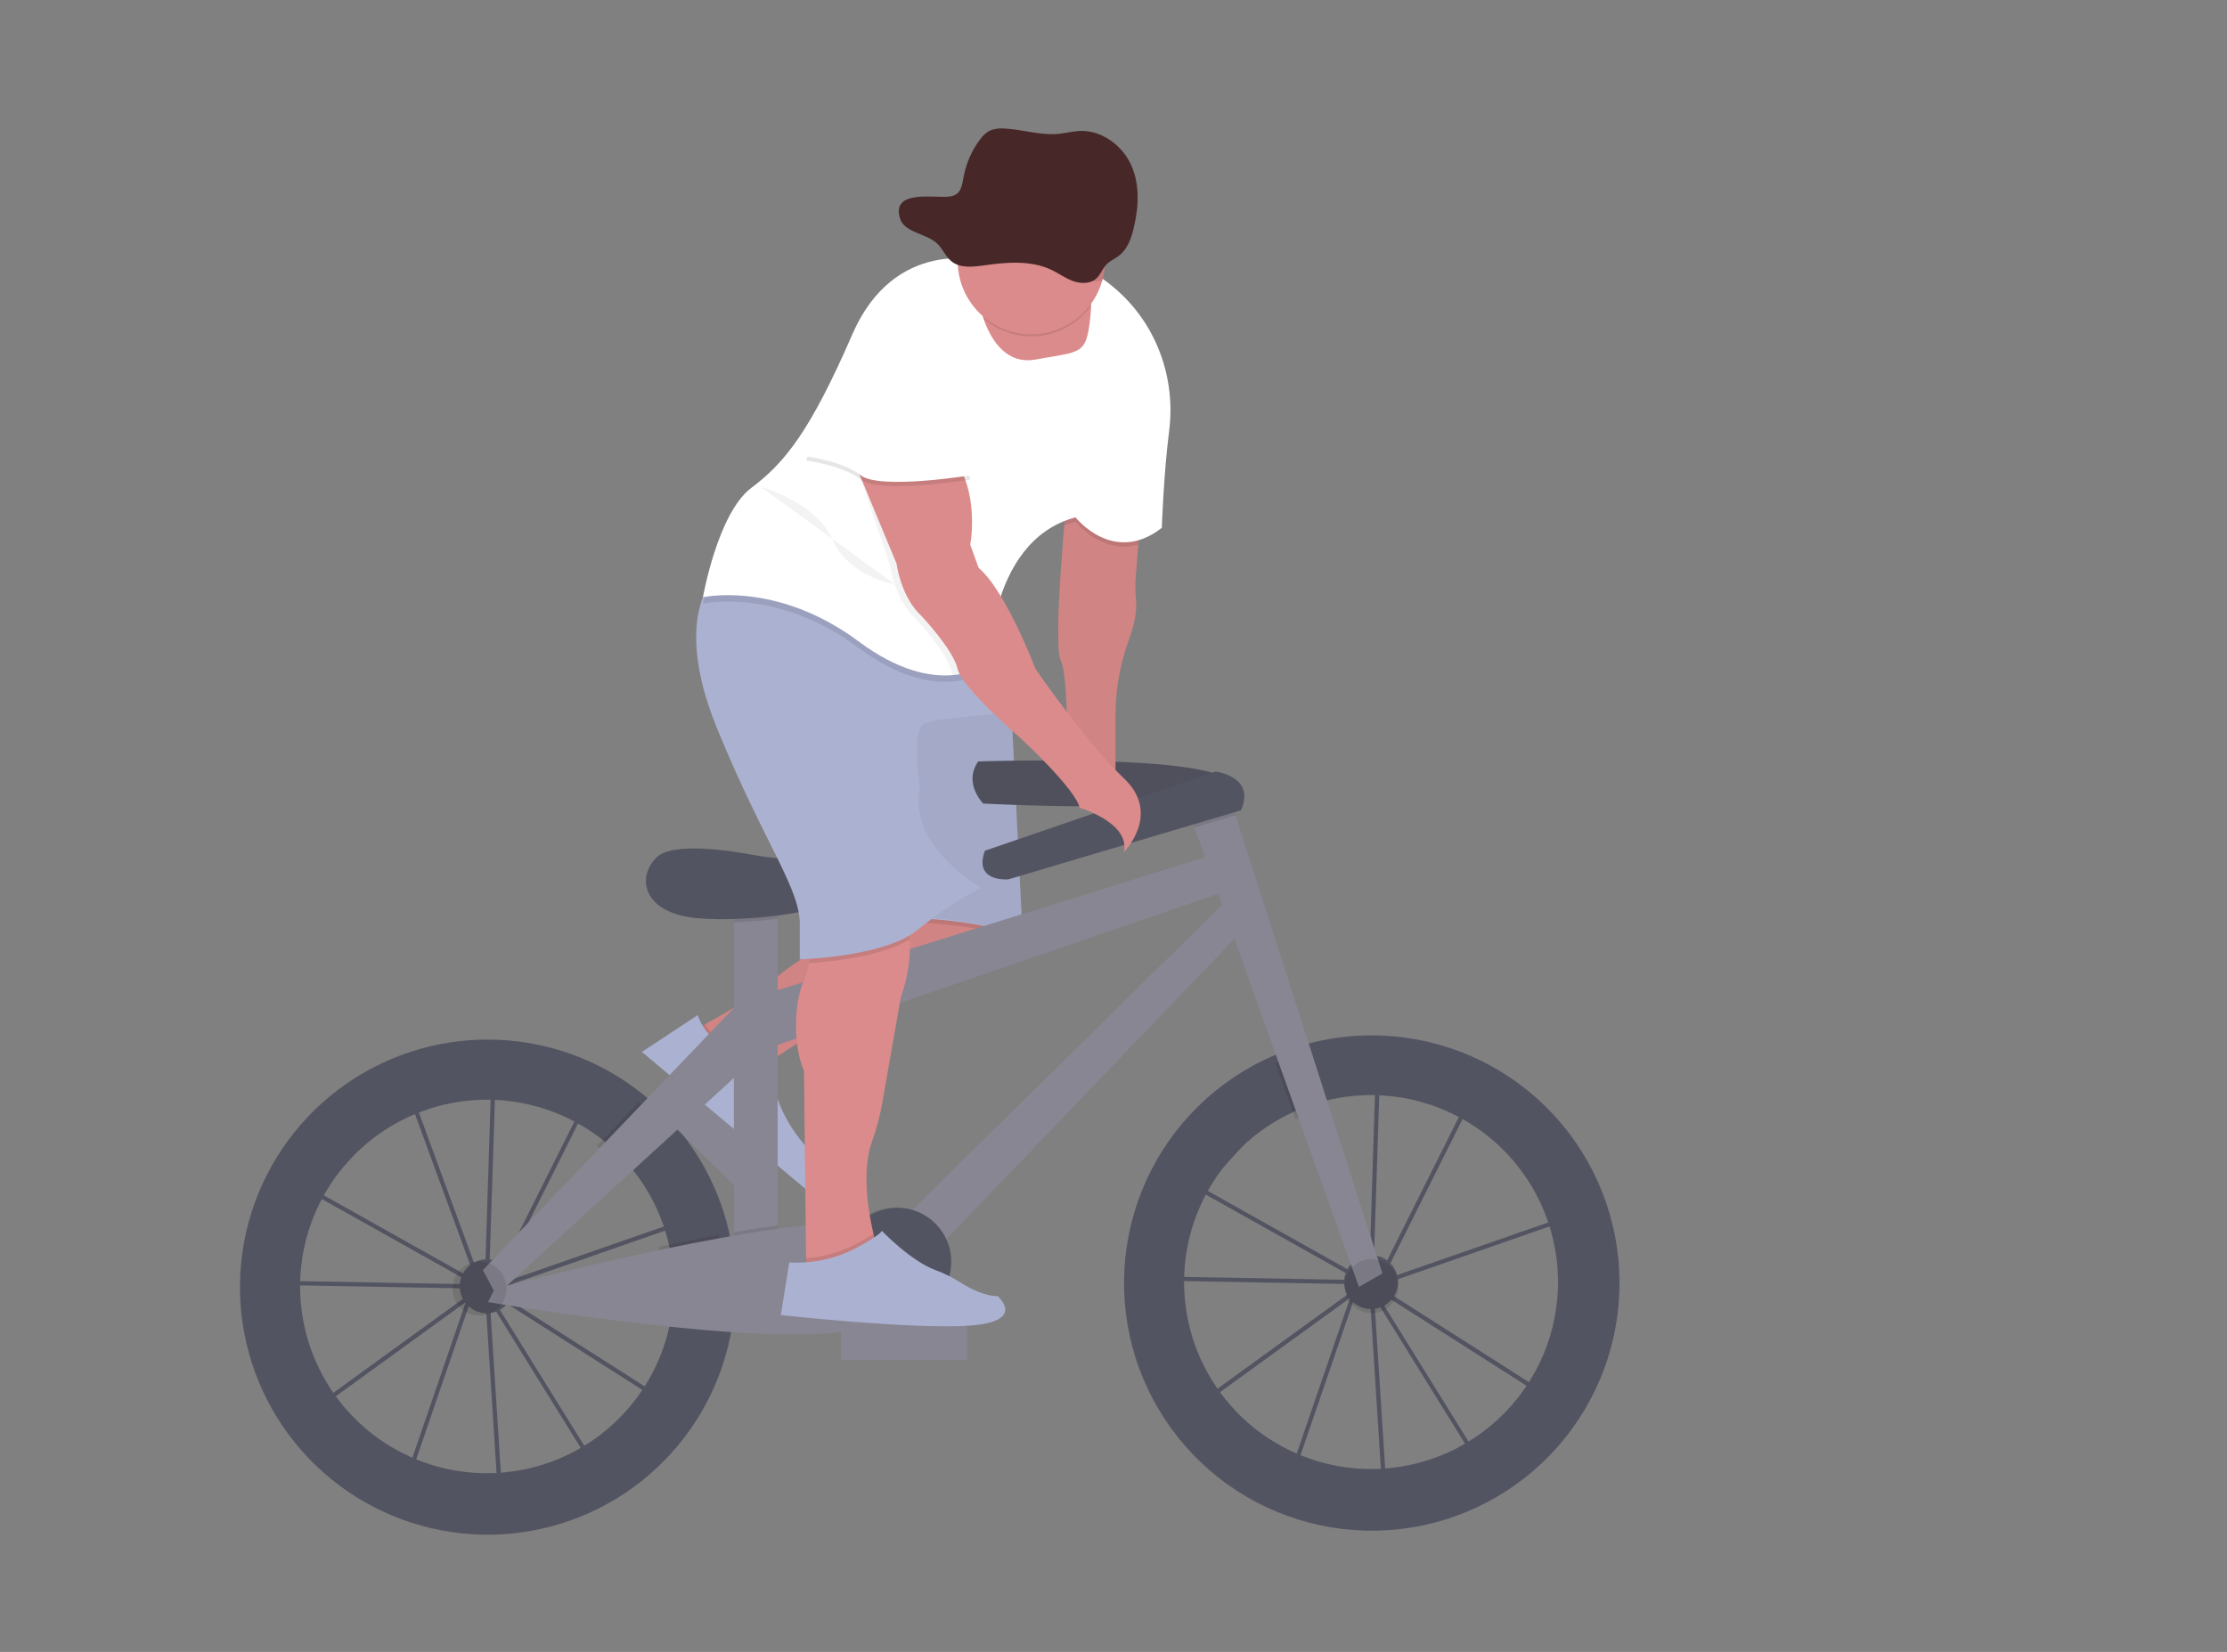 <svg width="1058" height="785" viewBox="0 0 1058 785" fill="none" xmlns="http://www.w3.org/2000/svg">
<rect x="0" y="0" width="1058" height="785" fill="#808080" stroke="none"/>
<g id="undraw_Ride_a_bicycle_2yok 1">
<g id="left-wheel">
<path id="Vector" d="M236.725 712.778L230.455 614.838L230.325 614.628L224.005 616.828L194.925 701.678L148.675 668.888L222.345 615.478L222.415 615.268L222.835 615.118L227.585 611.668L150.345 568.358L131.425 589.158L134.425 608.658L223.245 610.278V612.278L132.765 610.658L129.345 588.518L155.245 560.058L193.995 514.858L194.685 516.728L202.885 507.728L233.345 513.188V511.978L235.345 512.038V513.548L280.705 521.668L238.415 606.278L232.245 610.748V611.248V611.808L330.045 577.728L318.435 668.938L235.435 616.068L232.515 614.428L281.455 693.308L236.725 712.778ZM232.725 618.438L238.575 709.818L278.625 692.438L232.725 618.438ZM152.145 668.868L193.935 698.498L221.275 618.758L152.145 668.868ZM234.465 613.208L236.555 614.378L316.905 665.578L327.705 580.708L234.465 613.208ZM227.365 606.008L229.875 610.058L230.315 609.738L233.315 515.208L203.575 509.888L195.415 518.888L227.365 606.008ZM151.945 566.948L226.785 608.948L225.485 606.818L193.905 520.548L156.715 561.418L151.945 566.948ZM235.345 515.558L232.345 608.278L236.865 604.998L277.775 523.178L235.345 515.558Z" fill="#535461"/>
<path id="Vector_2" d="M346.415 585.738C342.405 567.919 334.285 551.283 322.705 537.158C318.406 531.909 313.666 527.038 308.535 522.598C288.809 505.567 263.986 495.568 237.962 494.17C211.938 492.771 186.187 500.053 164.749 514.873C143.311 529.693 127.401 551.211 119.515 576.05C111.629 600.89 112.214 627.645 121.178 652.116C130.142 676.587 146.978 697.39 169.042 711.258C191.107 725.127 217.152 731.277 243.09 728.743C269.028 726.208 293.39 715.134 312.353 697.257C331.317 679.379 343.807 655.712 347.865 629.968C348.809 623.907 349.284 617.783 349.285 611.648C349.292 602.932 348.329 594.242 346.415 585.738ZM231.225 700.088C212.993 700.069 195.209 694.435 180.292 683.953C165.374 673.47 154.047 658.648 147.851 641.501C141.655 624.354 140.89 605.715 145.66 588.118C150.43 570.521 160.505 554.82 174.513 543.15C188.521 531.48 205.783 524.408 223.953 522.895C242.122 521.381 260.316 525.501 276.062 534.693C291.807 543.884 304.34 557.703 311.956 574.268C319.571 590.834 321.9 609.343 318.625 627.278C314.875 647.722 304.076 666.203 288.107 679.506C272.137 692.809 252.01 700.093 231.225 700.088Z" fill="#535461"/>
<path id="Vector_3" d="M231.225 624.058C238.3 624.058 244.035 618.323 244.035 611.248C244.035 604.174 238.3 598.438 231.225 598.438C224.15 598.438 218.415 604.174 218.415 611.248C218.415 618.323 224.15 624.058 231.225 624.058Z" fill="#535461"/>
</g>
<g id="right-wheel">
<path id="Vector_4" d="M656.847 710.78L650.587 612.88L650.457 612.67L644.137 614.87L615.047 699.68L568.797 666.88L642.487 613.47L642.557 613.26L642.977 613.11L647.727 609.66L570.487 566.35L551.557 587.15L554.557 606.65L643.357 608.23V610.23L552.877 608.61L549.477 586.5L575.367 558.05L614.087 512.88L614.777 514.75L622.977 505.75L653.517 511.22V510.01L655.517 510.07V511.58L700.877 519.7L658.547 604.35L652.377 608.82V609.32V609.88L750.187 575.8L738.577 667.01L655.577 614.14L652.657 612.5L701.597 691.39L656.847 710.78ZM652.847 616.44L658.697 707.82L698.747 690.44L652.847 616.44ZM572.277 666.88L614.067 696.51L641.407 616.77L572.277 666.88ZM654.597 611.22L656.687 612.39L737.037 663.59L747.837 578.72L654.597 611.22ZM647.497 604.02L650.007 608.07L650.447 607.75L653.447 513.22L623.707 507.88L615.547 516.88L647.497 604.02ZM572.107 564.97L646.947 606.97L645.647 604.84L614.067 518.57L576.867 559.45L572.107 564.97ZM655.477 513.58L652.477 606.27L656.997 602.99L697.907 521.17L655.477 513.58Z" fill="#535461"/>
<path id="Vector_5" d="M651.757 492C641.144 491.988 630.578 493.415 620.347 496.24C615.071 497.695 609.904 499.523 604.887 501.71C578.157 513.297 556.674 534.387 544.594 560.898C532.514 587.41 530.697 617.459 539.492 645.233C548.287 673.008 567.071 696.533 592.209 711.259C617.348 725.984 647.054 730.863 675.582 724.952C704.109 719.04 729.431 702.759 746.648 679.257C763.865 655.755 771.754 626.702 768.789 597.72C765.823 568.738 752.215 541.885 730.595 522.356C708.975 502.828 680.881 492.012 651.747 492H651.757ZM651.357 698.09C631.076 698.082 611.408 691.137 595.62 678.407C579.831 665.678 568.872 647.931 564.562 628.113C560.252 608.295 562.851 587.599 571.928 569.463C581.004 551.326 596.011 536.84 614.457 528.41C619.149 526.262 624.021 524.532 629.017 523.24C641.229 520.07 653.977 519.537 666.411 521.678C678.845 523.818 690.681 528.581 701.13 535.652C711.58 542.722 720.404 551.937 727.015 562.683C733.627 573.429 737.873 585.46 739.473 597.975C741.073 610.49 739.989 623.202 736.293 635.265C732.598 647.329 726.375 658.467 718.04 667.939C709.704 677.41 699.447 684.998 687.951 690.196C676.455 695.395 663.984 698.086 651.367 698.09H651.357Z" fill="#535461"/>
<path id="Vector_6" d="M651.357 622.06C658.432 622.06 664.167 616.325 664.167 609.25C664.167 602.175 658.432 596.44 651.357 596.44C644.282 596.44 638.547 602.175 638.547 609.25C638.547 616.325 644.282 622.06 651.357 622.06Z" fill="#535461"/>
</g>
<g id="man-bike">
<path id="Vector_7" d="M363.47 551.194L320.763 509.05L307.417 522.574L350.124 564.718L363.47 551.194Z" fill="#878692"/>
<path id="Vector_8" d="M330.95 488.881C330.95 488.881 355.74 475.801 365.32 467.381C371.087 462.335 377.288 457.808 383.85 453.851L414.95 434.921L479.95 429.921L482.95 440.921C482.95 440.921 487.95 456.921 437.95 470.921C387.95 484.921 362.95 506.921 362.95 506.921C362.95 506.921 330.95 517.881 330.95 488.881Z" fill="#DB8B8B"/>
<path id="Vector_9" opacity="0.1" d="M365.6 504.751C363.83 506.101 362.95 506.881 362.95 506.881C362.95 506.881 330.95 517.881 330.95 488.881C330.95 488.881 332.5 488.061 334.95 486.691C337.425 490.721 340.893 494.05 345.021 496.359C349.149 498.669 353.8 499.881 358.53 499.881H361.92L365.6 504.751Z" fill="black"/>
<path id="Vector_10" opacity="0.05" d="M482.01 446.441C479.23 452.331 469.64 462.011 437.95 470.881C397.34 482.251 373.22 498.881 365.6 504.751C363.83 506.101 362.95 506.881 362.95 506.881C362.95 506.881 330.95 517.881 330.95 488.881C330.95 488.881 332.5 488.061 334.95 486.691C342.38 482.621 358.11 473.691 365.29 467.341C371.056 462.294 377.257 457.766 383.82 453.811L414.92 434.881L426.5 433.991L479.92 429.881L482.92 440.881C482.92 440.881 483.62 443.031 482.01 446.441Z" fill="black"/>
<path id="Vector_11" d="M331.45 482.381L304.95 499.881L382.55 564.881C382.55 564.881 393.95 557.881 387.95 549.881C387.95 549.881 367.95 532.881 366.95 508.881L360.95 500.881H357.56C351.828 500.882 346.237 499.102 341.559 495.788C336.882 492.474 333.35 487.789 331.45 482.381Z" fill="#ABB1D1"/>
<path id="Vector_12" opacity="0.1" d="M482.01 446.441C466.01 438.711 426.95 437.881 426.95 437.881L426.53 433.991L479.95 429.881L482.95 440.881C482.95 440.881 483.62 443.031 482.01 446.441Z" fill="black"/>
<path id="Vector_13" d="M426.95 435.881C426.95 435.881 473.95 436.881 485.95 446.881L479.95 325.881H414.95L426.95 435.881Z" fill="#ABB1D1"/>
<path id="Vector_14" opacity="0.05" d="M426.95 435.381C426.95 435.381 473.95 436.381 485.95 446.381L479.95 325.381H414.95L426.95 435.381Z" fill="black"/>
<path id="Vector_15" d="M464.71 361.841C464.71 361.841 582.36 357.841 584.76 373.051C587.16 388.261 467.11 381.851 467.11 381.851C467.11 381.851 457.51 372.241 464.71 361.841Z" fill="#535461"/>
<path id="Vector_16" opacity="0.05" d="M464.71 361.841C464.71 361.841 582.36 357.841 584.76 373.051C587.16 388.261 467.11 381.851 467.11 381.851C467.11 381.851 457.51 372.241 464.71 361.841Z" fill="black"/>
<path id="Vector_17" d="M369.47 422.671H348.66V603.551H369.47V422.671Z" fill="#878692"/>
<path id="Vector_18" opacity="0.1" d="M369.47 422.661V436.591C362.55 437.491 355.47 438.061 348.66 438.281V422.661H369.47Z" fill="black"/>
<path id="Vector_19" d="M367.91 407.671C364.99 407.445 362.086 407.054 359.21 406.501C347.93 404.341 319.49 399.811 311.84 407.501C302.24 417.101 305.44 433.911 331.05 436.311C356.66 438.711 400.68 432.311 409.49 422.701C409.49 422.661 393.56 409.641 367.91 407.671Z" fill="#535461"/>
<path id="Vector_20" d="M363.87 472.291L582.37 404.261L589.57 421.071L365.47 497.901L363.87 472.291Z" fill="#878692"/>
<path id="Vector_21" d="M428.7 579.541L586.37 424.271L595.17 437.071L444.7 593.941L428.7 579.541Z" fill="#878692"/>
<path id="Vector_22" opacity="0.1" d="M630.05 526.741C625.054 528.033 620.182 529.763 615.49 531.911L605.93 505.201C610.947 503.014 616.114 501.186 621.39 499.731L630.05 526.741Z" fill="black"/>
<path id="Vector_23" d="M656.8 605.151L645.6 611.551L567.46 393.221L563.96 383.451L582.37 373.041L586.98 387.421L656.8 605.151Z" fill="#878692"/>
<path id="Vector_24" opacity="0.1" d="M586.98 387.421L567.46 393.221L563.96 383.451L582.37 373.041L586.98 387.421Z" fill="black"/>
<path id="Vector_25" d="M467.91 404.261L577.56 366.641C577.56 366.641 596.77 369.041 589.56 385.051L479.12 417.861C479.12 417.861 462.32 419.461 467.91 404.261Z" fill="#535461"/>
<path id="Vector_26" opacity="0.1" d="M344.26 612.751C344.259 618.885 343.784 625.01 342.84 631.071C333.24 630.381 323.32 629.381 313.6 628.381C315.759 616.49 315.491 604.285 312.81 592.501C322.28 590.501 331.95 588.591 341.39 586.861C343.303 595.358 344.265 604.041 344.26 612.751Z" fill="black"/>
<path id="Vector_27" opacity="0.1" d="M369.47 582.271V603.541H348.66V585.541C355.86 584.291 362.86 583.181 369.47 582.271Z" fill="black"/>
<path id="Vector_28" d="M235.01 612.381C235.01 612.381 403.09 568.381 416.69 585.171C430.29 601.961 444.7 624.381 402.32 632.381C359.94 640.381 231.84 618.771 231.84 618.771L235.01 612.381Z" fill="#878692"/>
<path id="Vector_29" opacity="0.1" d="M317.68 538.261L296.32 557.811C292.537 552.955 288.261 548.504 283.56 544.531L303.5 523.701C308.634 528.14 313.378 533.011 317.68 538.261Z" fill="black"/>
<path id="Vector_30" d="M229.41 603.551L355.06 472.291L359.07 502.701L235.81 615.551L229.41 603.551Z" fill="#878692"/>
<path id="Vector_31" opacity="0.1" d="M227.81 625.161C234.885 625.161 240.62 619.426 240.62 612.351C240.62 605.276 234.885 599.541 227.81 599.541C220.735 599.541 215 605.276 215 612.351C215 619.426 220.735 625.161 227.81 625.161Z" fill="black"/>
<path id="Vector_32" opacity="0.1" d="M651.6 623.961C658.675 623.961 664.41 618.226 664.41 611.151C664.41 604.076 658.675 598.341 651.6 598.341C644.525 598.341 638.79 604.076 638.79 611.151C638.79 618.226 644.525 623.961 651.6 623.961Z" fill="black"/>
<path id="Vector_33" opacity="0.1" d="M424.69 625.161C438.834 625.161 450.3 613.695 450.3 599.551C450.3 585.407 438.834 573.941 424.69 573.941C410.546 573.941 399.08 585.407 399.08 599.551C399.08 613.695 410.546 625.161 424.69 625.161Z" fill="black"/>
<path id="Vector_34" d="M426.3 625.161C440.444 625.161 451.91 613.695 451.91 599.551C451.91 585.407 440.444 573.941 426.3 573.941C412.156 573.941 400.69 585.407 400.69 599.551C400.69 613.695 412.156 625.161 426.3 625.161Z" fill="#535461"/>
<path id="Vector_35" d="M419.462 597.627L419.454 597.633C416.447 599.882 415.832 604.143 418.081 607.151L438.407 634.331C440.656 637.339 444.918 637.954 447.925 635.705L447.933 635.699C450.941 633.449 451.555 629.188 449.306 626.181L428.98 599C426.731 595.993 422.47 595.378 419.462 597.627Z" fill="#6C63FF"/>
<path id="Vector_36" d="M541.95 243.881L539.57 273.991C539.296 277.805 539.346 281.635 539.72 285.441C540.03 288.811 539.72 294.711 536.42 303.711C532.183 315.208 529.993 327.358 529.95 339.611V373.881L506.95 369.881C506.95 369.881 507.95 321.881 503.95 313.881C499.95 305.881 506.95 234.881 506.95 234.881L541.95 243.881Z" fill="#DB8B8B"/>
<path id="Vector_37" opacity="0.05" d="M540.77 258.801L539.57 273.991C539.3 277.802 539.353 281.629 539.73 285.431C540.04 288.801 539.73 294.701 536.43 303.711C532.193 315.208 530.003 327.358 529.96 339.611V373.881L506.96 369.881C506.96 369.881 507.96 321.881 503.96 313.881C501.13 308.211 503.81 270.941 505.62 249.671C506.37 240.921 506.96 234.881 506.96 234.881L541.96 243.881L540.77 258.801Z" fill="black"/>
<path id="Vector_38" d="M427.97 473.881L419.32 523.081C418.229 529.65 416.556 536.109 414.32 542.381C409.25 556.241 412.49 575.671 414.95 586.271C416.04 590.951 416.95 593.911 416.95 593.911L390.95 607.911L382.95 601.911V597.911L381.95 508.911C375.95 494.911 377.95 473.911 381.95 465.911C383.087 463.282 383.887 460.52 384.33 457.691C386.33 446.971 386.95 431.911 386.95 431.911C386.95 431.911 402.95 404.911 421.95 422.911C428.95 429.541 431.61 438.211 432.17 446.511C433.15 460.721 427.97 473.881 427.97 473.881Z" fill="#DB8B8B"/>
<path id="Vector_39" opacity="0.1" d="M432.17 446.481C418.3 454.721 394.17 457.051 384.33 457.661C386.33 446.941 386.95 431.881 386.95 431.881C386.95 431.881 402.95 404.881 421.95 422.881C428.95 429.511 431.61 438.181 432.17 446.481Z" fill="black"/>
<path id="Vector_40" d="M465.95 421.881C455.316 427.544 445.267 434.243 435.95 441.881C419.95 454.881 379.95 455.881 379.95 455.881V440.881C380.95 422.881 363.95 402.881 340.95 346.881C326.26 311.121 330.33 290.881 335.19 280.881C337.95 275.231 340.95 272.881 340.95 272.881L465.95 296.881L470.42 310.281L479.95 338.881C479.95 338.881 444.95 340.881 438.95 343.881C432.95 346.881 436.95 373.881 436.95 373.881C430.95 401.881 465.95 421.881 465.95 421.881Z" fill="#ABB1D1"/>
<path id="Vector_41" opacity="0.1" d="M541.95 243.881L540.77 258.801C523.37 263.801 510.95 247.881 510.95 247.881C509.135 248.367 507.352 248.965 505.61 249.671C506.36 240.921 506.95 234.881 506.95 234.881L541.95 243.881Z" fill="black"/>
<path id="Vector_42" opacity="0.1" d="M470.42 310.281C469.95 314.951 469.95 317.881 469.95 317.881C469.95 317.881 446.95 336.881 407.95 307.881C368.95 278.881 333.95 286.881 333.95 286.881C333.95 286.881 334.36 284.561 335.19 280.881C337.95 275.231 340.95 272.881 340.95 272.881L465.95 296.881L470.42 310.281Z" fill="black"/>
<path id="Vector_43" d="M555.43 204.831C552.82 225.181 551.95 250.831 551.95 250.831C528.95 268.831 510.95 245.831 510.95 245.831C489.23 251.661 479.02 270.671 474.21 287.261C471.634 296.235 470.202 305.498 469.95 314.831C469.95 314.831 463.87 319.831 452.67 320.831C442.08 321.721 426.9 318.961 407.95 304.831C368.95 275.831 333.95 283.831 333.95 283.831C333.95 283.831 340.95 243.831 356.95 231.831C372.95 219.831 384.95 204.831 404.95 158.831C424.95 112.831 465.95 123.831 465.95 123.831C465.95 123.831 467.95 114.831 504.95 123.831C513.962 126.193 522.304 130.612 529.32 136.741C549.11 153.381 558.71 179.191 555.43 204.831Z" fill="white"/>
<path id="Vector_44" d="M518.32 146.381C518.27 147.711 518.16 149.191 517.98 150.841C515.98 168.841 513.98 166.841 491.98 170.841C478.3 173.331 471.19 161.901 467.77 152.901C466.532 149.641 465.598 146.273 464.98 142.841L512.98 134.841C512.98 134.841 518.73 133.231 518.32 146.381Z" fill="#DB8B8B"/>
<path id="Vector_45" opacity="0.05" d="M474.21 287.311C471.634 296.285 470.202 305.548 469.95 314.881C469.95 314.881 463.87 319.881 452.67 320.881C452.354 320.244 452.113 319.573 451.95 318.881C449.95 309.881 434.95 293.881 434.95 293.881C424.95 284.881 422.95 268.881 422.95 268.881L406.45 220.381L400.95 215.881C400.95 215.881 423.95 197.881 443.95 212.881C463.95 227.881 457.95 259.881 457.95 259.881L461.95 270.881C466.1 274.381 470.32 280.551 474.21 287.311Z" fill="black"/>
<path id="Vector_46" d="M403.95 214.881L425.95 267.881C425.95 267.881 427.95 283.881 437.95 292.881C437.95 292.881 452.95 308.881 454.95 317.881C456.95 326.881 484.95 350.881 484.95 350.881C484.95 350.881 510.95 374.881 512.95 383.881C512.95 383.881 536.95 390.881 533.95 404.881C533.95 404.881 551.95 386.881 533.95 369.881C515.95 352.881 491.95 317.881 491.95 317.881C491.95 317.881 477.95 280.881 464.95 269.881L460.95 258.881C460.95 258.881 466.95 226.881 446.95 211.881C426.95 196.881 403.95 214.881 403.95 214.881Z" fill="#DB8B8B"/>
<path id="Vector_47" opacity="0.1" d="M416.95 593.881L390.95 607.881L382.95 601.881V597.881C391.934 597.243 400.663 594.609 408.5 590.171C410.9 588.811 413.16 587.471 414.97 586.291C416.02 590.921 416.95 593.881 416.95 593.881Z" fill="black"/>
<path id="Vector_48" opacity="0.1" d="M446.95 172.881L460.95 227.881C460.95 227.881 417.95 234.881 408.95 227.881C399.95 220.881 382.95 218.881 382.95 218.881C382.95 218.881 400.95 166.881 410.95 160.881C420.95 154.881 446.95 172.881 446.95 172.881Z" fill="black"/>
<path id="Vector_49" d="M446.95 170.881L460.95 225.881C460.95 225.881 417.95 232.881 408.95 225.881C399.95 218.881 382.95 216.881 382.95 216.881C382.95 216.881 400.95 164.881 410.95 158.881C420.95 152.881 446.95 170.881 446.95 170.881Z" fill="white"/>
<path id="Vector_50" opacity="0.1" d="M518.32 145.381C515.519 149.247 511.957 152.499 507.853 154.938C503.748 157.376 499.188 158.949 494.453 159.56C489.718 160.171 484.909 159.806 480.32 158.489C475.731 157.172 471.46 154.93 467.77 151.901C466.532 148.641 465.598 145.273 464.98 141.841L512.98 133.841C512.98 133.841 518.73 132.231 518.32 145.381Z" fill="black"/>
<path id="Vector_51" d="M524.95 123.881C524.95 133.163 521.263 142.066 514.699 148.63C508.135 155.193 499.233 158.881 489.95 158.881C480.667 158.881 471.765 155.193 465.201 148.63C458.638 142.066 454.95 133.163 454.95 123.881C454.95 123.301 454.95 122.721 454.95 122.141C455.181 112.858 459.09 104.048 465.816 97.647C472.543 91.246 481.537 87.78 490.82 88.011C500.103 88.242 508.913 92.15 515.314 98.877C521.715 105.604 525.181 114.598 524.95 123.881Z" fill="#DB8B8B"/>
<path id="Vector_52" opacity="0.1" d="M524.95 123.881C524.953 127.107 524.509 130.317 523.63 133.421C520.925 134.01 518.103 133.752 515.55 132.681C511.81 131.211 508.6 128.681 505.01 126.861C494.9 121.741 482.87 122.751 471.67 124.441C466.11 125.281 459.8 126.061 455.43 122.521C455.28 122.402 455.136 122.275 455 122.141C455.231 112.858 459.14 104.048 465.866 97.647C472.593 91.246 481.587 87.78 490.87 88.011C500.153 88.242 508.963 92.15 515.364 98.877C521.765 105.604 525.231 114.598 525 123.881H524.95Z" fill="black"/>
<path id="Vector_53" opacity="0.05" d="M361.45 231.381C361.45 231.381 387.45 238.381 395.45 256.381C403.45 274.381 425.09 277.671 425.09 277.671" fill="black"/>
<path id="Vector_54" d="M459.45 627.381H399.45V646.381H459.45V627.381Z" fill="#878692"/>
<path id="Vector_55" d="M408.46 592.121C413.83 589.121 418.54 586.121 418.95 584.881C418.95 584.881 432.5 599.181 444.57 603.621C448.629 605.12 452.514 607.051 456.16 609.381C460.94 612.381 467.76 615.911 473.95 615.911C473.95 615.911 487.95 627.911 460.95 629.911C433.95 631.911 370.95 624.911 370.95 624.911L374.95 599.911C386.637 600.596 398.274 597.891 408.46 592.121Z" fill="#ABB1D1"/>
</g>
<g id="hat">
<path id="hat_2" d="M427.624 103.927C429.754 110.607 439.984 110.817 445.234 115.737C447.964 118.297 449.234 122.077 452.234 124.357C456.404 127.537 462.424 126.837 467.734 126.077C478.424 124.557 489.904 123.647 499.544 128.257C502.964 129.887 506.034 132.167 509.604 133.497C513.174 134.827 517.604 134.987 520.504 132.627C522.824 130.737 523.674 127.627 525.774 125.547C527.404 123.907 529.674 122.987 531.534 121.547C535.614 118.467 537.374 113.447 538.534 108.647C540.934 98.767 541.624 88.117 537.534 78.747C533.444 69.377 523.604 61.747 512.864 62.237C509.574 62.387 506.364 63.237 503.084 63.597C494.534 64.467 486.084 61.597 477.504 61.107C475.015 60.804 472.49 61.148 470.174 62.107C468.427 63.078 466.92 64.427 465.764 66.057C461.836 71.202 459.146 77.184 457.904 83.537C456.904 88.327 456.854 92.667 450.984 93.407C444.314 94.287 423.114 89.797 427.624 103.927Z" fill="#472727"/>
</g>
</g>
</svg>
